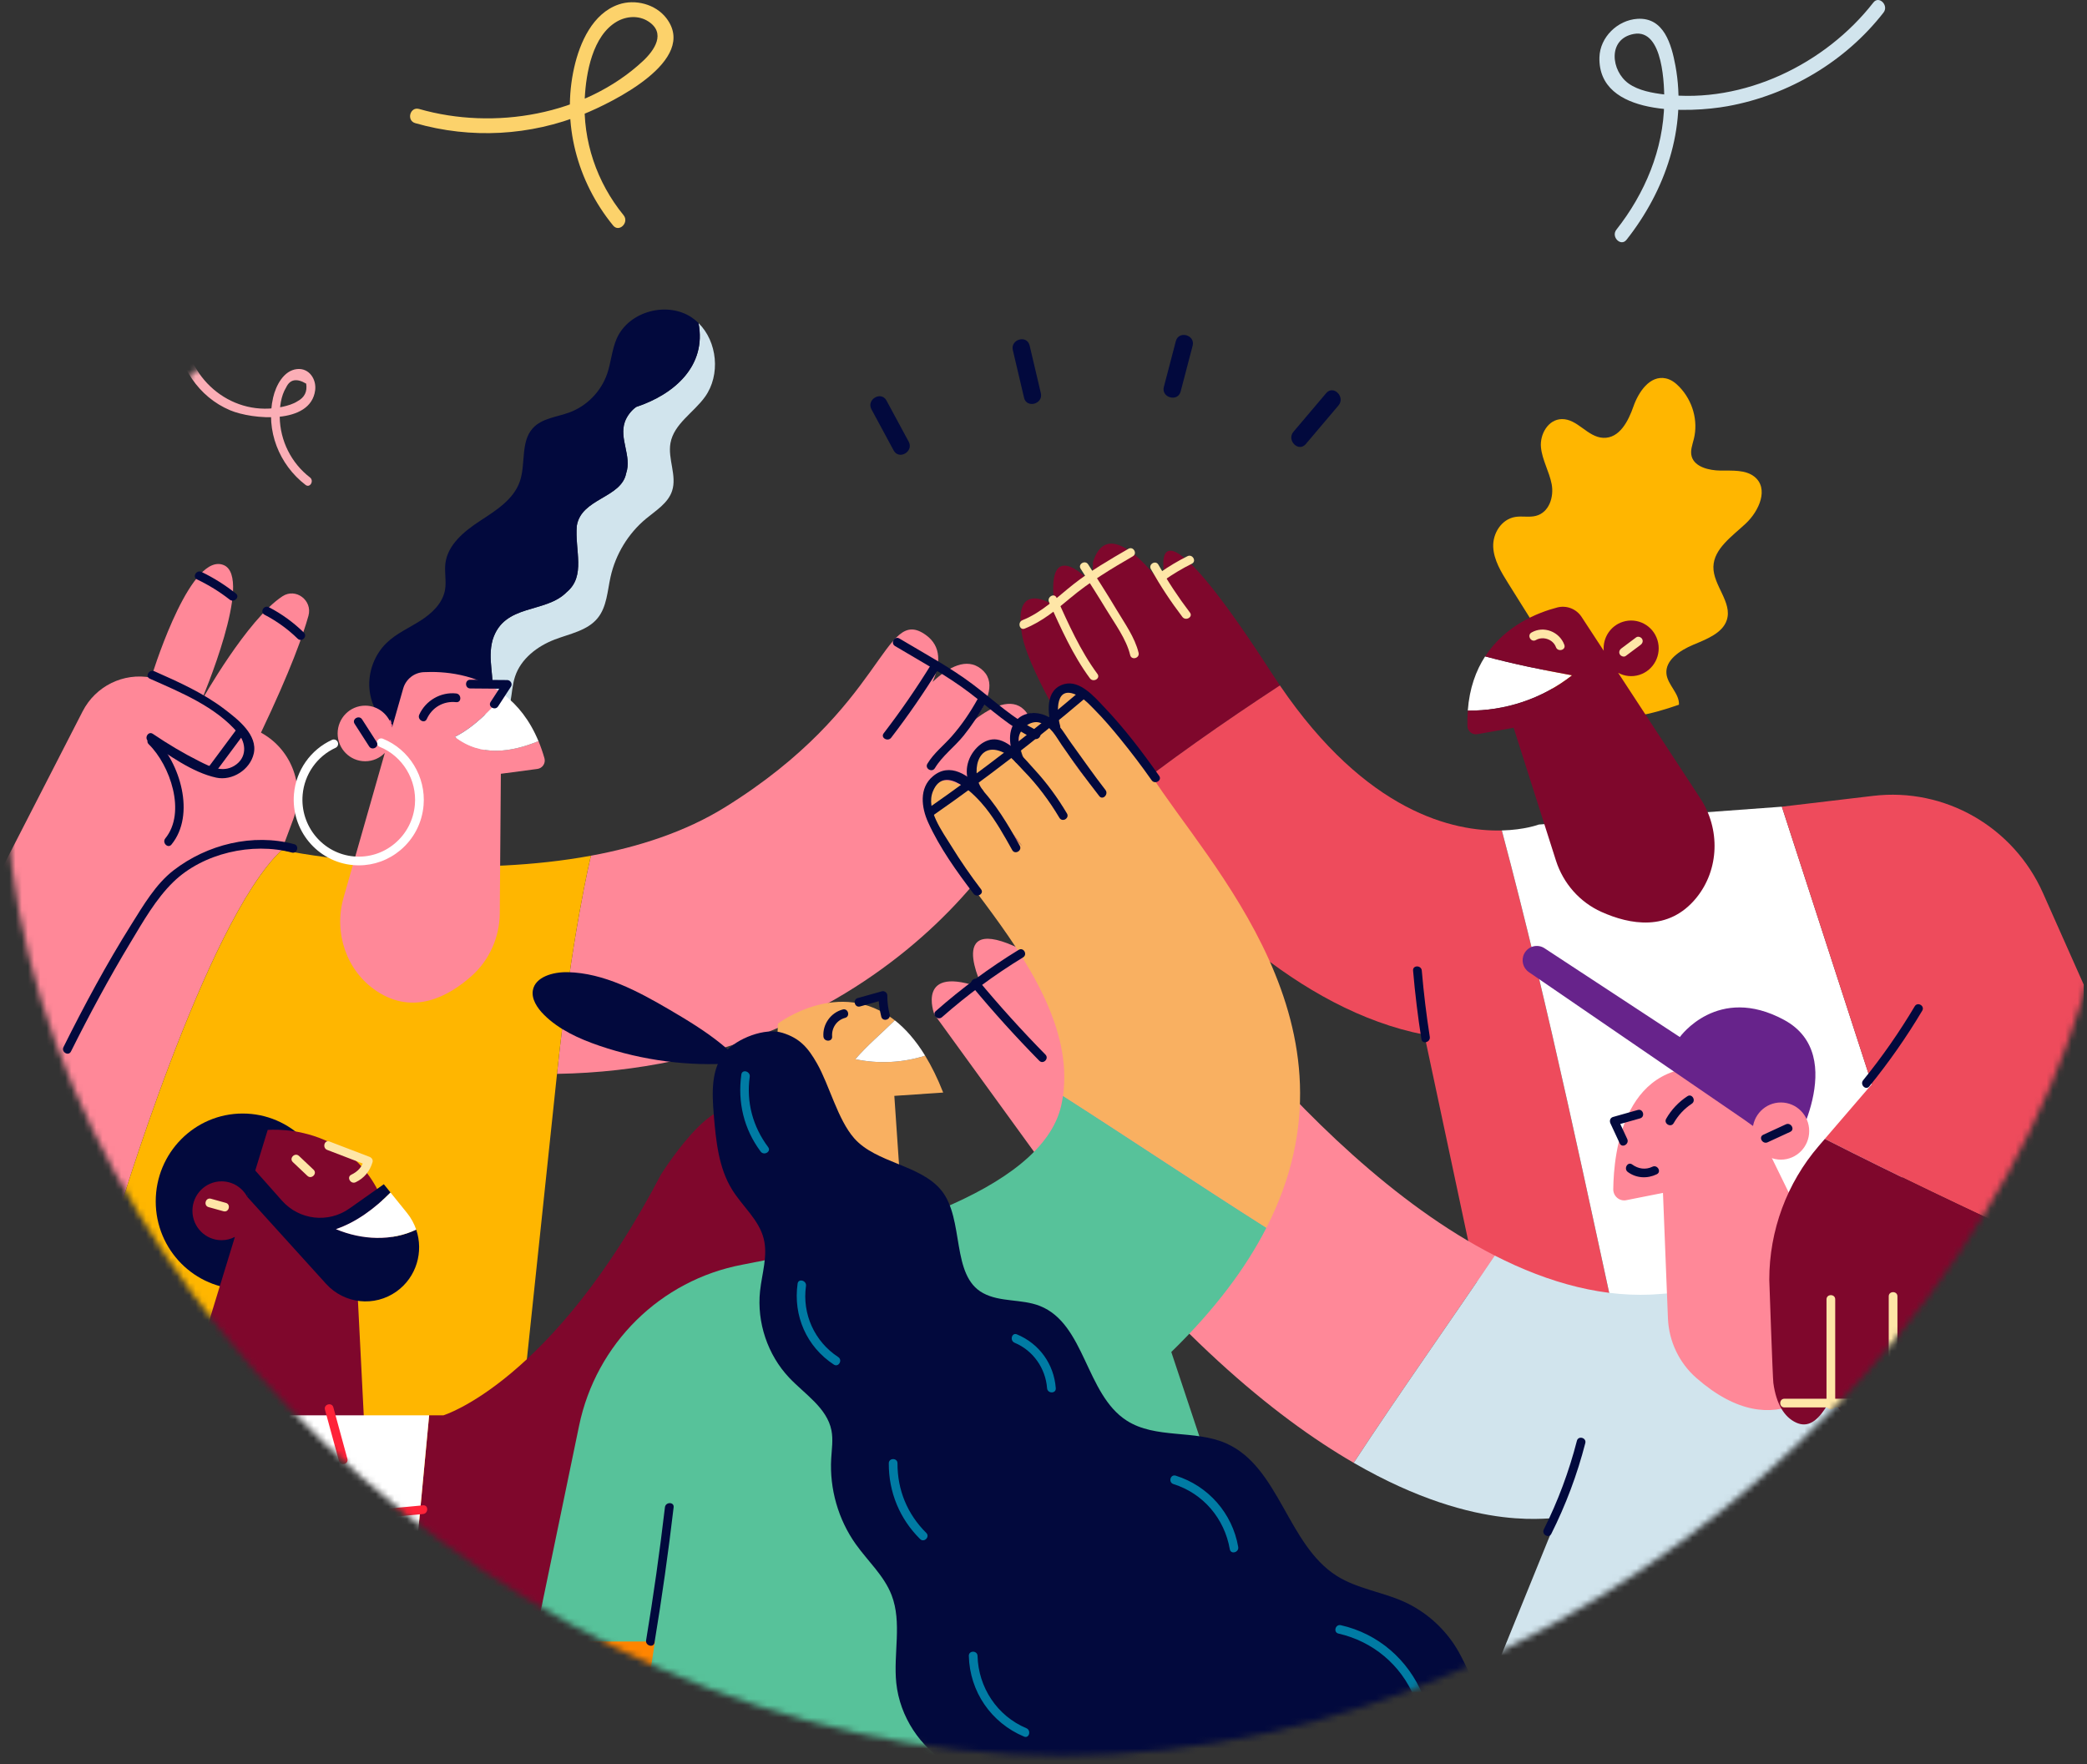 <svg width="336" height="284" viewBox="0 0 336 284" fill="none" xmlns="http://www.w3.org/2000/svg">
<rect x="0" y="0" width="336" height="284" fill="#333333" stroke="none"/>
<g clip-path="url(#clip0_317_10792)">
<mask id="mask0_317_10792" style="mask-type:alpha" maskUnits="userSpaceOnUse" x="1" y="18" width="340" height="265">
<path d="M170.928 18.536C90.467 18.536 1 48.983 1 125.21C1 201.436 81.461 282.652 170.928 282.652C260.394 282.652 340.855 201.363 340.855 125.21C340.855 49.056 251.388 18.536 170.928 18.536Z" fill="white"/>
</mask>
<g mask="url(#mask0_317_10792)">
<path d="M49.658 99.137C48.813 102.175 46.804 107.902 42.016 117.946L42.235 118.072C47.041 120.827 49.148 126.705 47.201 131.931L45.37 136.848C33.037 148.373 18.681 196.647 18.681 196.647C18.681 196.647 -6.354 204.279 -11.666 179.82C-13.338 172.135 -12.133 164.097 -8.55 157.11L13.299 114.527C15.387 110.45 19.877 108.243 24.344 109.092C24.344 109.092 29.885 90.797 35.14 90.797C35.426 90.797 35.71 90.853 35.995 90.966C40.886 92.938 32.544 112.511 32.342 112.988C32.566 112.588 39.817 99.709 45.474 95.996C47.616 94.591 50.349 96.651 49.658 99.137Z" fill="#FF8898"/>
<path d="M165.952 124.995C165.298 122.301 162.846 122.702 160.3 123.99C164.061 120.849 167.531 116.839 164.85 114.235C162.86 112.304 159.781 113.66 156.852 115.919C159.16 112.814 160.425 109.602 157.921 107.658C155.613 105.865 152.763 107.333 150.147 109.777C151.413 106.914 151.608 104.073 149.077 102.242C142.173 97.256 142.78 113.824 116.689 129.981C110.33 133.916 102.838 136.346 95.139 137.761C95.064 138.059 92.034 150.535 89.674 172.882C142.936 172.004 167.434 131.104 165.952 124.995ZM148.494 124.447C148.508 124.423 148.545 124.386 148.597 124.34C148.499 124.458 148.467 124.49 148.494 124.447Z" fill="#FF8898"/>
<path d="M81.271 139.332C72.446 139.784 64.097 139.286 57.675 138.62C50.227 137.848 45.369 136.851 45.369 136.851C33.036 148.376 18.681 196.65 18.681 196.65L1.488 249.958L82.135 244.306L89.675 172.882C92.035 150.535 95.065 138.057 95.141 137.761C90.524 138.611 85.833 139.097 81.271 139.332Z" fill="#FFB600"/>
<path d="M112.458 52.01C113.784 58.831 108.659 63.451 102.432 65.513C101.639 66.054 100.905 67.024 100.592 67.936C99.658 70.674 101.745 73.445 100.811 76.183C100.044 80.206 93.574 80.199 92.864 84.65C92.522 88.616 94.355 92.727 91.243 95.319C87.821 98.826 81.127 97.108 79.313 103.013C78.435 106.179 79.676 109.062 79.22 112.171C77.814 118.91 69.735 121.084 63.647 118.746C63.865 121.378 66.164 123.561 68.739 124.097C71.369 124.643 74.136 123.721 76.334 122.163C79.356 120.021 81.5 116.653 82.177 112.988C82.429 111.624 82.489 110.214 82.927 108.898C83.878 106.04 86.503 104.035 89.294 102.962C91.747 102.019 94.594 101.536 96.245 99.478C97.697 97.669 97.791 95.158 98.294 92.886C99.102 89.238 101.146 85.88 104.006 83.507C105.601 82.184 107.545 81.017 108.2 79.042C109.018 76.583 107.486 73.886 107.943 71.333C108.501 68.227 111.677 66.439 113.508 63.881C116.029 60.361 115.497 54.992 112.458 52.01Z" fill="#D1E4ED"/>
<path d="M79.221 112.172C79.676 109.063 78.436 106.18 79.313 103.014C81.127 97.108 87.822 98.826 91.244 95.32C94.355 92.726 92.521 88.615 92.865 84.65C93.575 80.2 100.045 80.207 100.812 76.183C101.746 73.445 99.658 70.675 100.593 67.937C100.904 67.025 101.64 66.055 102.432 65.514C108.659 63.45 113.784 58.831 112.458 52.011C112.133 51.691 111.786 51.389 111.402 51.131C107.446 48.451 101.241 50.096 99.299 54.487C98.496 56.301 98.388 58.352 97.733 60.226C96.751 63.031 94.487 65.35 91.723 66.38C89.671 67.145 87.24 67.316 85.768 68.95C83.773 71.164 84.67 74.717 83.68 77.54C82.667 80.429 79.846 82.18 77.299 83.846C74.753 85.513 72.078 87.671 71.705 90.713C71.531 92.135 71.897 93.593 71.64 95.004C71.25 97.148 69.503 98.773 67.674 99.935C65.846 101.097 63.815 101.984 62.252 103.489C60.297 105.374 59.246 108.177 59.477 110.897C59.708 113.618 61.215 116.2 63.461 117.722L63.63 118.584C63.633 118.641 63.642 118.695 63.647 118.752C69.736 121.084 77.816 118.911 79.221 112.172Z" fill="#02093D"/>
<path d="M73.235 118.626C76.305 117.076 78.771 114.506 81.16 111.855C76.681 108.409 71.339 108.051 68.216 108.21C66.669 108.289 65.341 109.343 64.912 110.847L63.122 117.122C62.687 115.11 60.916 113.602 58.792 113.602C56.343 113.602 54.358 115.606 54.358 118.079C54.358 120.552 56.343 122.555 58.792 122.555C60.031 122.555 61.15 122.04 61.955 121.214L55.308 144.521C53.696 150.175 55.779 156.339 60.651 159.566C66.568 163.486 72.195 160.444 75.92 157.129C78.793 154.573 80.432 150.887 80.462 147.021L80.636 124.571L86.519 123.791C87.334 123.683 87.88 122.87 87.654 122.071C87.373 121.082 87.048 120.17 86.694 119.314C82.37 121.079 77.463 121.912 73.235 118.626Z" fill="#FF8898"/>
<path d="M81.159 111.856C78.769 114.507 76.304 117.077 73.234 118.628C77.463 121.912 82.369 121.08 86.693 119.317C85.281 115.915 83.324 113.521 81.159 111.856Z" fill="white"/>
<path d="M63.26 117.131L63.278 117.13L63.228 117.128L63.26 117.131Z" fill="#FF7194"/>
<path d="M63.153 117.121C63.144 117.121 63.129 117.121 63.12 117.121L63.26 117.126C63.339 117.125 63.099 117.123 63.153 117.121Z" fill="#FF7194"/>
<path d="M63.166 117.12C63.199 117.118 63.134 117.116 63.111 117.116C63.161 117.116 63.096 117.12 63.166 117.12Z" fill="#FF7194"/>
<path d="M62.913 116.875H62.862C62.954 116.885 62.86 116.895 62.901 116.905H62.882C62.862 116.931 62.949 116.955 62.988 116.979C62.983 116.979 62.968 116.979 62.961 116.977C62.98 116.979 63.012 116.981 63.007 116.981C62.995 116.981 62.983 116.981 62.978 116.981C62.892 116.986 63.033 116.996 62.966 117C62.975 117.001 63.011 117.001 63.038 117.001C63.06 117.022 63.076 117.042 63.144 117.063C63.132 117.065 63.108 117.065 63.079 117.065C63.218 117.082 63.163 117.1 63.141 117.118C63.176 117.118 63.18 117.116 63.218 117.118C63.264 117.112 63.129 117.107 63.195 117.102H63.231C63.254 117.099 63.142 117.102 63.188 117.097C63.218 117.095 63.233 117.097 63.236 117.097C63.223 117.088 63.254 117.082 63.168 117.073C63.245 117.071 63.171 117.065 63.243 117.061C63.212 117.059 63.221 117.058 63.17 117.056C63.211 117.029 63.135 117 63.142 116.972C62.993 116.958 63.171 116.943 63.122 116.928C63.127 116.928 63.132 116.928 63.137 116.928C63.101 116.923 63.084 116.916 63.101 116.909L63.038 116.904C63.166 116.866 63.076 116.828 63.13 116.791C63.168 116.748 63.274 116.71 63.079 116.669C63.093 116.669 63.101 116.669 63.108 116.669C63.079 116.657 63.132 116.647 63.101 116.635H63.117C62.995 116.608 63.134 116.577 63.002 116.549C63.016 116.517 63.002 116.479 62.964 116.445H62.993C62.932 116.418 63.087 116.39 63.04 116.363C63.106 116.334 62.872 116.305 62.961 116.276C63.105 116.259 62.797 116.235 62.946 116.217C63.171 116.183 63.026 116.149 62.891 116.115C62.971 116.082 62.764 116.051 62.928 116.021C62.824 116.005 63.058 115.99 63.028 115.974H62.992C63.103 115.969 62.838 115.961 63.002 115.957H63.009C63.093 115.954 62.812 115.951 62.911 115.949H62.87C62.858 115.945 62.916 115.949 62.934 115.945C62.928 115.944 62.858 115.945 62.882 115.942C63.05 115.942 62.846 115.933 63.035 115.933C63.035 115.935 63.108 115.93 63.147 115.935C63.166 115.933 63.158 115.928 63.077 115.928C62.992 115.928 62.918 115.925 62.851 115.928H62.913C62.851 115.93 62.882 115.93 62.836 115.93C62.827 115.935 62.737 115.935 62.701 115.939C62.703 115.939 62.704 115.939 62.708 115.939C62.781 115.94 62.738 115.944 62.727 115.945H62.692C62.62 115.947 62.834 115.951 62.709 115.949C62.74 115.959 62.738 115.971 62.74 115.981C62.788 115.983 62.735 115.99 62.827 115.988C62.723 115.992 62.697 116 62.701 116.002C62.691 116.002 62.68 116.002 62.684 116.002C62.548 116.009 62.809 116.009 62.644 116.014C62.761 116.016 62.607 116.024 62.744 116.028C62.718 116.028 62.694 116.029 62.673 116.028C62.67 116.038 62.629 116.05 62.624 116.058C62.725 116.065 62.578 116.075 62.718 116.082C62.689 116.087 62.629 116.096 62.685 116.103H62.668C62.677 116.111 62.684 116.122 62.773 116.127C62.638 116.128 62.665 116.134 62.622 116.137C62.684 116.142 62.667 116.154 62.723 116.163C62.661 116.164 62.749 116.17 62.66 116.17C62.834 116.194 62.773 116.223 62.641 116.248H62.634C62.684 116.252 62.793 116.255 62.856 116.259C62.848 116.259 62.834 116.259 62.834 116.259C62.851 116.264 62.762 116.267 62.779 116.272C62.764 116.272 62.764 116.272 62.75 116.272C62.79 116.277 62.678 116.281 62.749 116.286H62.725L62.759 116.289C62.73 116.289 62.684 116.289 62.694 116.288C62.665 116.327 62.819 116.368 62.797 116.409L62.767 116.407L62.819 116.416C62.803 116.416 62.797 116.416 62.79 116.416C62.738 116.426 62.824 116.437 62.81 116.447C62.797 116.447 62.767 116.445 62.75 116.447C62.833 116.454 62.644 116.459 62.814 116.462C62.805 116.462 62.767 116.462 62.754 116.462C62.81 116.483 62.807 116.503 62.779 116.524C62.932 116.541 62.793 116.56 62.915 116.577H62.884C62.99 116.599 62.877 116.623 62.898 116.647C62.886 116.657 62.922 116.664 62.923 116.673H62.886C63.029 116.69 62.756 116.707 62.915 116.724L62.863 116.722C62.944 116.726 62.836 116.733 62.973 116.731L62.932 116.734C63.113 116.746 62.848 116.755 62.966 116.77L62.934 116.768C62.959 116.772 62.978 116.777 62.949 116.779C62.944 116.779 62.935 116.779 62.927 116.777C62.798 116.789 62.94 116.803 62.935 116.815L62.875 116.813C62.947 116.82 62.88 116.83 62.913 116.839H62.884L62.923 116.842H62.865C62.856 116.854 62.906 116.864 62.913 116.875Z" fill="#FF7194"/>
<path d="M62.684 115.941C62.687 115.941 62.691 115.939 62.697 115.939C62.684 115.939 62.685 115.939 62.684 115.941Z" fill="#FF7194"/>
<path d="M204.736 108.356C183.596 75.568 186.818 92.859 188.577 96.153C188.577 96.153 178.825 81.351 175.962 90.504L175.885 93.983C175.885 93.983 168.23 85.473 169.762 97.494C169.762 97.494 162.78 92.761 164.599 102.474C165.371 106.591 170.845 117.516 179.554 129.253C188.057 122.523 196.972 116.302 206.059 110.349C205.619 109.697 205.178 109.038 204.736 108.356Z" fill="#7F072C"/>
<path d="M206.059 110.346C196.972 116.299 188.057 122.519 179.554 129.25C191.389 145.202 209.201 162.656 229.313 166.573L241.064 221.79H262.045C255.585 192.351 249.55 162.805 241.788 133.695C234.096 133.897 220.023 130.862 206.059 110.346Z" fill="#EE4B5C"/>
<path d="M286.874 129.87L247.743 132.743C247.743 132.743 245.514 133.599 241.79 133.696C249.552 162.806 255.588 192.352 262.048 221.791H316.709L286.874 129.87Z" fill="white"/>
<path d="M334.614 192.383C340.896 184.554 342.278 173.818 338.188 164.625L328.919 143.786C324.165 133.099 313.102 126.761 301.584 128.125L286.872 129.869L301.363 174.54L293.789 183.35C305.227 189.156 316.803 194.683 328.458 200.05L334.614 192.383Z" fill="#EE4B5C"/>
<path d="M249.557 104.673C247.317 101.095 245.075 97.518 242.835 93.94C241.683 92.1 240.501 90.17 240.403 88.052C240.306 85.933 241.678 83.596 243.956 83.222C245.051 83.043 246.206 83.327 247.277 83.05C249.435 82.492 250.2 79.964 249.813 77.943C249.427 75.921 248.284 74.049 248.088 72.004C247.893 69.959 249.213 67.507 251.453 67.471C253.975 67.43 255.584 70.37 258.104 70.486C260.75 70.607 262.168 67.755 262.976 65.443C263.782 63.131 265.623 60.357 268.201 60.917C269.07 61.105 269.785 61.668 270.374 62.282C272.53 64.529 273.425 67.743 272.706 70.66C272.473 71.603 272.083 72.577 272.361 73.51C272.859 75.176 275.124 75.743 277.012 75.76C278.899 75.777 281.011 75.604 282.44 76.732C284.82 78.612 283.246 82.249 281.042 84.301C278.838 86.354 275.927 88.351 275.853 91.229C275.776 94.233 278.971 96.989 277.997 99.857C277.292 101.935 274.768 102.898 272.607 103.803C270.446 104.709 268.082 106.292 268.291 108.46C268.464 110.248 270.405 111.658 270.305 113.45C265.949 114.976 261.193 116.174 256.657 115.175C252.122 114.175 248.051 110.292 248.66 106.057L249.557 104.673Z" fill="#FFB600"/>
<path d="M253.094 108.721C248.277 107.836 243.865 106.946 239.1 105.673C237.635 107.932 236.576 110.786 236.309 114.402C242.274 114.462 248.231 112.54 253.094 108.721Z" fill="white"/>
<path d="M273.762 128.556L260.52 108.321C261.533 108.867 262.753 109.021 263.936 108.646C266.272 107.907 267.574 105.395 266.842 103.037C266.109 100.677 263.623 99.365 261.285 100.102C259.259 100.742 258.015 102.717 258.196 104.767L254.632 99.32C253.778 98.014 252.199 97.409 250.7 97.8C247.57 98.618 242.34 100.684 239.103 105.672C243.868 106.945 248.28 107.835 253.097 108.72C248.234 112.539 242.277 114.461 236.312 114.403C236.253 115.197 236.231 116.027 236.252 116.896C236.272 117.726 237.032 118.337 237.843 118.195L243.689 117.163L250.499 138.533C251.673 142.214 254.327 145.236 257.827 146.808C262.365 148.846 268.633 150.053 273.12 144.526C276.809 139.977 276.974 133.464 273.762 128.556Z" fill="#7F072C"/>
<path d="M140.506 190.648C140.773 204.687 112.676 254.626 87.006 261.132C87.006 261.132 78.676 265.35 65.535 265.491L69.089 227.855H71.379C71.379 227.855 88.907 222.568 106.43 189.058C106.43 189.058 118.015 170.608 120.067 182.765C120.067 185.194 131.111 174.575 129.84 187.633C129.727 188.756 129.648 188.997 129.624 189.043C130.031 188.572 140.244 176.892 140.506 190.648Z" fill="#7F072C"/>
<path d="M39.074 207.55C46.808 207.55 53.077 201.218 53.077 193.408C53.077 185.598 46.808 179.267 39.074 179.267C31.341 179.267 25.071 185.598 25.071 193.408C25.071 201.218 31.341 207.55 39.074 207.55Z" fill="#02093D"/>
<path d="M63.355 200.208C60.802 180.154 43.098 181.91 43.098 181.91L39.8 192.674C39.008 191.194 37.456 190.186 35.671 190.186C33.08 190.186 30.98 192.306 30.98 194.922C30.98 197.539 33.08 199.659 35.671 199.659C36.446 199.659 37.177 199.466 37.82 199.128L27.264 233.576L58.968 235.838L57.161 200.207H63.355V200.208Z" fill="#7F072C"/>
<path d="M164.859 122.245C166.795 127.042 171.487 132.003 171.487 132.003C169.973 129.865 167.567 125.175 164.859 122.245Z" fill="#FF6289"/>
<path d="M177.104 127.867C174.253 123.175 172.076 120.173 170.434 118.248C172.268 123.026 177.104 127.867 177.104 127.867Z" fill="#FF6289"/>
<path d="M160.246 130.974C162.308 133.912 164.599 136.237 164.599 136.237C162.987 134.085 161.541 132.358 160.246 130.974Z" fill="#FF6289"/>
<path d="M181.339 142.887C168.824 134.085 173.768 148.117 173.768 148.117C160.362 138.522 165.645 153.483 165.645 153.483C151.51 145.882 158.269 159.14 158.269 159.14C147.266 155.016 150.425 163.305 150.425 163.305L169.764 189.961C188.709 214.464 205.027 228.026 217.945 235.502C225.315 224.261 233.115 213.306 240.648 202.133C208.458 185.699 181.339 142.887 181.339 142.887Z" fill="#FF8898"/>
<path d="M90.511 284.534L-12.378 283.613H-14.168L-1.209 247.987C3.187 235.892 14.596 227.853 27.353 227.853H69.09L65.534 265.489C78.675 265.347 87.005 261.131 87.005 261.131L90.511 284.534Z" fill="white"/>
<path d="M36.081 276.191C37.49 278.135 38.898 280.079 40.306 282.025C40.83 282.749 42.047 282.051 41.516 281.318C40.108 279.374 38.7 277.43 37.291 275.485C36.767 274.761 35.551 275.459 36.081 276.191Z" fill="#FF2339"/>
<path d="M13.209 284.844C14.581 282.962 15.954 281.079 17.326 279.197C17.858 278.468 16.643 277.768 16.116 278.49C14.744 280.372 13.371 282.255 11.999 284.137C11.467 284.866 12.682 285.566 13.209 284.844Z" fill="#FF2339"/>
<path d="M18.203 264.651C20.95 265.485 23.696 266.316 26.443 267.15C27.307 267.412 27.678 266.06 26.816 265.798C24.069 264.964 21.323 264.133 18.576 263.299C17.712 263.036 17.341 264.39 18.203 264.651Z" fill="#FF2339"/>
<path d="M3.312 273.415C1.777 271.704 0.242 269.991 -1.293 268.279C-1.897 267.607 -2.885 268.601 -2.284 269.27C-0.749 270.982 0.786 272.694 2.321 274.406C2.923 275.08 3.913 274.086 3.312 273.415Z" fill="#FF2339"/>
<path d="M-1.25 244.251C0.648 245.117 2.545 245.985 4.443 246.851C5.258 247.222 5.971 246.015 5.15 245.641C3.252 244.775 1.354 243.907 -0.543 243.041C-1.358 242.668 -2.072 243.876 -1.25 244.251Z" fill="#FF2339"/>
<path d="M15.818 247.781C17.984 246.739 20.15 245.697 22.317 244.655C23.13 244.264 22.419 243.054 21.61 243.445C19.444 244.487 17.277 245.529 15.109 246.571C14.298 246.961 15.008 248.169 15.818 247.781Z" fill="#FF2339"/>
<path d="M30.117 224.772C30.684 227.236 31.601 229.562 32.862 231.752C33.312 232.534 34.524 231.829 34.072 231.045C32.867 228.954 32.008 226.752 31.467 224.401C31.267 223.521 29.915 223.894 30.117 224.772Z" fill="#FF2339"/>
<path d="M36.233 248.626C36.915 250.745 37.417 252.899 37.738 255.102C37.868 255.992 39.219 255.613 39.09 254.729C38.767 252.526 38.267 250.372 37.584 248.253C37.309 247.398 35.955 247.764 36.233 248.626Z" fill="#FF2339"/>
<path d="M47.508 263.344C49.098 261.867 50.917 260.724 52.947 259.954C53.782 259.638 53.419 258.282 52.573 258.602C50.311 259.46 48.288 260.705 46.517 262.353C45.855 262.969 46.848 263.958 47.508 263.344Z" fill="#FF2339"/>
<path d="M52.318 226.944C53.071 229.704 53.822 232.464 54.575 235.224C54.811 236.094 56.165 235.724 55.927 234.851C55.174 232.091 54.423 229.331 53.67 226.571C53.434 225.701 52.08 226.071 52.318 226.944Z" fill="#FF2339"/>
<path d="M68.109 242.342C65.98 242.545 63.853 242.749 61.724 242.951C60.834 243.036 60.826 244.438 61.724 244.352C63.853 244.149 65.98 243.945 68.109 243.743C68.999 243.658 69.007 242.256 68.109 242.342Z" fill="#FF2339"/>
<path d="M57.566 276.218C59.842 276.644 62.12 277.07 64.396 277.496C65.277 277.66 65.655 276.31 64.769 276.144C62.493 275.718 60.215 275.292 57.939 274.866C57.056 274.7 56.678 276.05 57.566 276.218Z" fill="#FF2339"/>
<path d="M85.177 280.228C83.449 277.538 81.72 274.85 79.992 272.16C79.506 271.403 78.293 272.105 78.782 272.867C80.51 275.557 82.239 278.245 83.967 280.935C84.453 281.693 85.666 280.991 85.177 280.228Z" fill="#FF2339"/>
<path d="M203.886 197.661C192.929 190.708 182.117 183.46 171.133 176.425C171.059 176.93 170.976 177.433 170.863 177.938C167.741 191.98 139.859 199.759 119.497 203.606C106.348 206.091 95.969 216.312 93.229 229.535L81.85 284.458L210.82 284.522L188.574 217.659C195.652 210.764 200.6 204.085 203.886 197.661Z" fill="#57C29A"/>
<path d="M185.341 124.791C174.365 107.528 172.132 110.737 172.132 110.737C169.31 112.492 169.322 115.359 170.432 118.247C172.075 120.172 174.252 123.172 177.103 127.866C177.103 127.866 172.267 123.025 170.432 118.247C167.053 114.287 165.942 114.912 165.942 114.912C163.531 116.565 163.702 119.375 164.859 122.243C167.566 125.173 169.972 129.863 171.487 132C171.487 132 166.794 127.039 164.859 122.243C162.766 119.979 160.494 118.764 158.312 120.595C155.562 122.902 157.732 127.392 160.245 130.972C161.541 132.358 162.987 134.085 164.599 136.236C164.599 136.236 162.306 133.91 160.245 130.972C152.891 123.107 150.425 126.329 150.425 126.329C141.319 132.389 174.295 154.515 171.134 176.422C182.118 183.457 192.93 190.706 203.887 197.659C220.5 165.171 194.506 139.203 185.341 124.791Z" fill="#F9B061"/>
<path d="M137.704 170.519C139.656 168.265 141.942 166.345 144.064 164.262C135.151 157.255 125.246 164.791 125.246 164.791L123.088 214.783C123.018 213.477 146.354 211.118 146.354 211.118L143.984 176.424L151.849 175.892C150.943 173.587 149.968 171.624 148.945 169.952C145.363 171.109 141.374 171.299 137.704 170.519Z" fill="#F9B061"/>
<path d="M144.064 164.263C141.942 166.347 139.656 168.265 137.703 170.519C141.374 171.299 145.363 171.109 148.946 169.953C147.402 167.434 145.751 165.589 144.064 164.263Z" fill="white"/>
<path d="M118.063 171.175C110.897 171.702 103.472 170.732 96.514 168.36C93.235 167.243 89.965 165.754 87.58 163.367C86.474 162.261 85.541 160.824 85.788 159.426C86.166 157.285 88.995 156.455 91.421 156.511C97.231 156.647 102.709 159.578 107.765 162.538C110.669 164.239 113.559 165.99 116.145 168.09C117.648 169.308 119.039 170.639 120.302 172.063L118.063 171.175Z" fill="#02093D"/>
<path d="M319.923 207.904H278.126C274.589 207.904 271.049 207.989 267.525 208.304C258.485 209.114 249.379 206.59 240.645 202.132C233.114 213.304 225.314 224.26 217.942 235.501C238.535 247.418 250.483 243.865 250.634 244.5L234.884 283.265H337.462L348.146 245.758C353.547 226.803 339.457 207.904 319.923 207.904Z" fill="#D1E4ED"/>
<path d="M300.118 283.267L308.678 255.769L345.348 255.586L337.462 283.267H300.118Z" fill="#FF6289"/>
<path d="M268.532 212.232L267.733 192.045L261.826 193.217C260.729 193.435 259.718 192.577 259.73 191.448C259.795 185.561 261.381 169.9 276.563 172.039C277.675 172.197 278.644 172.898 279.14 173.916L295.736 207.841C299.069 214.656 296.208 223.056 289.279 226.025C285.078 227.825 279.643 227.56 273.118 221.85C270.341 219.421 268.679 215.939 268.532 212.232Z" fill="#FF8898"/>
<path d="M328.462 200.051C316.807 194.685 305.23 189.158 293.792 183.352L292.805 184.5C287.673 190.469 284.848 198.111 284.848 206.017C284.848 206.017 285.39 221.77 285.503 222.629C285.96 226.06 287.296 228.152 289.153 229.016C291.01 229.88 292.62 228.896 294.249 226.091C294.643 225.412 294.858 224.662 294.976 223.887C294.999 224.091 295.026 224.294 295.06 224.496C295.515 227.073 298.334 229.666 300.822 228.94C302.894 228.336 303.784 225.869 304.003 223.701C304.082 222.919 304.221 222.133 304.347 221.348C304.349 221.758 304.369 222.169 304.436 222.578C304.761 224.546 305.138 226.623 306.438 228.122C307.739 229.623 310.302 230.19 311.663 228.744C312.472 227.885 312.631 226.61 312.722 225.426C312.859 223.641 312.92 221.849 312.926 220.059H313.134C313.415 222.537 313.939 224.97 315.253 227.051C315.948 228.152 317.038 229.199 318.324 229.11C320.951 228.928 321.764 226.572 321.576 224.197C321.367 221.556 320.931 214.279 320.931 214.279C320.931 211.144 321.997 208.104 323.949 205.671L328.462 200.051Z" fill="#7F072C"/>
<path d="M280.75 180.218L246.139 156.501C245.175 155.84 244.859 154.553 245.403 153.514C246.031 152.318 247.54 151.923 248.665 152.661L270.45 166.956C270.45 166.956 276.527 158.412 287.222 164.189C297.917 169.966 288.314 185.629 288.314 185.629L280.75 180.218Z" fill="#67238B"/>
<path d="M286.718 186.691C289.235 186.691 291.275 184.631 291.275 182.09C291.275 179.548 289.235 177.488 286.718 177.488C284.201 177.488 282.161 179.548 282.161 182.09C282.161 184.631 284.201 186.691 286.718 186.691Z" fill="#FF8898"/>
<path d="M54.081 197.88C57.375 196.771 60.378 194.503 62.875 191.986L61.795 190.648L56.258 194.556C52.839 196.969 48.174 196.425 45.39 193.288L40.887 188.213L39.801 192.672L52.493 206.682C55.431 209.925 60.301 210.45 63.85 207.907C67.071 205.601 68.221 201.501 67.006 197.953C63.108 199.825 58.328 199.666 54.081 197.88Z" fill="#02093D"/>
<path d="M62.874 191.986C60.379 194.504 57.374 196.771 54.08 197.88C58.327 199.666 63.107 199.825 67.005 197.953C66.683 197.014 66.206 196.112 65.545 195.294L62.874 191.986Z" fill="white"/>
<path d="M85.611 264.262H105.448L102.332 284.535L81.853 284.458L85.611 264.262Z" fill="#FF8500"/>
<path d="M57.776 139.312C57.468 139.312 57.158 139.299 56.848 139.271C51.097 138.765 46.826 133.629 47.327 127.826C47.656 124.029 49.998 120.691 53.443 119.115C53.796 118.954 54.211 119.108 54.372 119.46C54.533 119.813 54.379 120.229 54.027 120.389C51.041 121.755 49.009 124.652 48.724 127.948C48.289 132.984 51.989 137.437 56.972 137.876C59.367 138.087 61.705 137.349 63.555 135.796C65.432 134.22 66.582 131.998 66.794 129.543C67.14 125.54 64.804 121.71 61.114 120.227C60.755 120.083 60.581 119.674 60.726 119.315C60.87 118.955 61.279 118.781 61.638 118.926C65.896 120.638 68.591 125.053 68.192 129.663C67.947 132.493 66.621 135.051 64.457 136.869C62.557 138.46 60.214 139.312 57.776 139.312Z" fill="white"/>
<path d="M157.947 143.167C156.253 140.939 154.656 138.642 153.191 136.257C151.728 133.875 149.006 130.293 150.202 127.386C152.074 122.839 157.011 127.964 158.667 130.047C160.343 132.155 161.659 134.515 162.968 136.859C163.407 137.646 164.619 136.941 164.177 136.152C162.269 132.735 155.623 120.402 150.185 124.981C147.938 126.874 148.342 130 149.427 132.394C151.282 136.486 154.03 140.311 156.737 143.873C157.276 144.583 158.493 143.885 157.947 143.167Z" fill="#02093D"/>
<path d="M158.236 127.19C156.215 124.832 157.159 118.94 161.655 121.199C162.781 121.764 163.936 123.203 164.798 124.086C167.031 126.37 168.931 128.918 170.563 131.662C171.024 132.437 172.237 131.732 171.773 130.955C170.281 128.448 168.571 126.088 166.593 123.939C165.111 122.33 162.827 119.395 160.499 119.058C158.547 118.774 156.764 120.496 156.067 122.159C155.167 124.307 155.785 126.478 157.245 128.181C157.833 128.867 158.821 127.873 158.236 127.19Z" fill="#02093D"/>
<path d="M164.661 122.015C164.36 121.067 163.985 120.021 163.994 119.008C164.007 117.443 165.871 115.849 167.426 116.347C169.233 116.926 169.962 118.527 170.946 119.955C172.865 122.737 174.904 125.497 176.982 128.167C177.534 128.877 178.52 127.879 177.973 127.176C176.065 124.726 174.297 122.16 172.469 119.648C171.114 117.785 170.198 115.728 167.798 114.995C166.239 114.52 164.457 114.835 163.441 116.19C162.063 118.031 162.676 120.398 163.307 122.386C163.583 123.244 164.936 122.879 164.661 122.015Z" fill="#02093D"/>
<path d="M170.675 116.834C170.099 114.772 169.729 109.743 173.87 112.18C174.748 112.697 175.511 113.537 176.223 114.256C177.681 115.727 179.028 117.31 180.335 118.917C182.103 121.089 183.802 123.322 185.411 125.613C185.926 126.345 187.141 125.646 186.62 124.906C183.922 121.066 181.035 117.273 177.799 113.871C176.256 112.247 173.87 109.427 171.331 110.138C168.201 111.015 168.659 114.831 169.323 117.206C169.566 118.073 170.918 117.705 170.675 116.834Z" fill="#02093D"/>
<path d="M150.344 131.186C158.709 125.354 166.784 119.128 174.556 112.526C175.244 111.941 174.25 110.954 173.565 111.536C165.885 118.061 157.904 124.211 149.637 129.976C148.903 130.488 149.603 131.704 150.344 131.186Z" fill="#02093D"/>
<path d="M143.479 118.762C146.236 115.173 148.797 111.455 151.169 107.601C151.643 106.831 150.432 106.126 149.959 106.894C147.588 110.748 145.026 114.466 142.269 118.055C141.72 118.77 142.936 119.468 143.479 118.762Z" fill="#02093D"/>
<path d="M150.517 123.661C151.689 121.701 153.699 120.221 155.135 118.438C156.455 116.799 157.604 115.055 158.623 113.214C159.059 112.423 157.849 111.716 157.413 112.507C156.22 114.663 154.849 116.694 153.22 118.547C151.921 120.024 150.325 121.255 149.308 122.954C148.841 123.729 150.053 124.434 150.517 123.661Z" fill="#02093D"/>
<path d="M144.092 104.005C148.148 106.44 152.4 108.704 156.163 111.579C159.529 114.153 162.597 117.07 166.459 118.91C167.269 119.296 167.981 118.088 167.166 117.7C163.215 115.818 160.092 112.789 156.628 110.181C152.927 107.393 148.765 105.177 144.797 102.793C144.024 102.33 143.318 103.541 144.092 104.005Z" fill="#02093D"/>
<path d="M168.89 96.931C170.793 101.116 172.727 105.495 175.475 109.205C176.006 109.922 177.222 109.224 176.685 108.498C173.937 104.789 172.003 100.41 170.1 96.224C169.727 95.403 168.519 96.114 168.89 96.931Z" fill="#FEE6A7"/>
<path d="M173.982 91.567C175.376 93.742 176.771 95.917 178.107 98.128C179.468 100.377 181.342 102.889 181.956 105.464C182.165 106.341 183.517 105.971 183.308 105.091C182.721 102.632 181.047 100.312 179.762 98.159C178.29 95.693 176.74 93.277 175.191 90.859C174.707 90.103 173.494 90.804 173.982 91.567Z" fill="#FEE6A7"/>
<path d="M185.289 91.618C186.803 94.303 188.494 96.87 190.364 99.322C190.904 100.03 192.122 99.332 191.574 98.615C189.704 96.163 188.013 93.598 186.499 90.911C186.056 90.126 184.844 90.831 185.289 91.618Z" fill="#FEE6A7"/>
<path d="M164.979 101.197C167.792 100.066 170.018 98.197 172.322 96.272C175.441 93.664 178.872 91.59 182.382 89.561C183.162 89.109 182.457 87.897 181.675 88.351C178.641 90.105 175.607 91.873 172.845 94.044C170.189 96.132 167.794 98.565 164.607 99.845C163.779 100.177 164.14 101.534 164.979 101.197Z" fill="#FEE6A7"/>
<path d="M187.468 93.384C188.875 92.397 190.346 91.519 191.885 90.752C192.692 90.35 191.982 89.141 191.178 89.543C189.64 90.309 188.168 91.187 186.761 92.174C186.027 92.69 186.727 93.905 187.468 93.384Z" fill="#FEE6A7"/>
<path d="M261.746 105.599C262.538 105.007 263.331 104.413 264.123 103.821C264.428 103.593 264.576 103.217 264.375 102.863C264.203 102.562 263.717 102.385 263.416 102.611C262.624 103.203 261.832 103.797 261.039 104.389C260.735 104.617 260.586 104.993 260.788 105.347C260.959 105.649 261.445 105.827 261.746 105.599Z" fill="#FEE6A7"/>
<path d="M247.275 103.039C248.42 102.379 250.037 102.919 250.499 104.18C250.807 105.021 252.162 104.658 251.851 103.807C251.079 101.704 248.543 100.69 246.568 101.828C245.786 102.279 246.491 103.491 247.275 103.039Z" fill="#FEE6A7"/>
<path d="M294.062 209.183C294.062 214.857 294.062 220.532 294.062 226.206C294.062 227.108 295.463 227.11 295.463 226.206C295.463 220.532 295.463 214.857 295.463 209.183C295.463 208.281 294.062 208.279 294.062 209.183Z" fill="#FEE6A7"/>
<path d="M304.079 208.7C304.079 214.161 304.079 219.622 304.079 225.08C304.079 225.982 305.481 225.984 305.481 225.08C305.481 219.62 305.481 214.159 305.481 208.7C305.481 207.799 304.079 207.797 304.079 208.7Z" fill="#FEE6A7"/>
<path d="M312.985 208.38C312.985 213.947 312.985 219.515 312.985 225.082C312.985 225.984 314.387 225.985 314.387 225.082C314.387 219.515 314.387 213.947 314.387 208.38C314.387 207.478 312.985 207.477 312.985 208.38Z" fill="#FEE6A7"/>
<path d="M287.286 226.583C298.473 226.583 309.657 226.583 320.844 226.583C321.745 226.583 321.747 225.182 320.844 225.182C309.657 225.182 298.473 225.182 287.286 225.182C286.385 225.182 286.383 226.583 287.286 226.583Z" fill="#FEE6A7"/>
<path d="M47.148 187.088C47.929 187.825 48.709 188.564 49.491 189.302C50.147 189.921 51.139 188.932 50.482 188.311C49.702 187.574 48.921 186.834 48.139 186.097C47.484 185.477 46.491 186.466 47.148 187.088Z" fill="#FEE6A7"/>
<path d="M33.582 194.335C34.383 194.557 35.182 194.78 35.983 195.002C36.854 195.243 37.225 193.891 36.356 193.65C35.555 193.428 34.756 193.205 33.955 192.983C33.084 192.742 32.713 194.093 33.582 194.335Z" fill="#FEE6A7"/>
<path d="M52.684 185.127C54.829 185.949 56.971 186.77 59.115 187.59C58.953 187.302 58.788 187.015 58.626 186.727C58.291 187.864 57.616 188.612 56.559 189.116C55.746 189.505 56.456 190.713 57.266 190.326C58.634 189.673 59.548 188.547 59.976 187.101C60.091 186.712 59.836 186.372 59.487 186.238C57.343 185.417 55.2 184.595 53.056 183.776C52.214 183.454 51.849 184.807 52.684 185.127Z" fill="#FEE6A7"/>
<path d="M68.711 115.759C69.558 113.887 71.394 112.817 73.441 113.041C74.336 113.139 74.329 111.737 73.441 111.64C70.958 111.368 68.528 112.781 67.501 115.052C67.132 115.868 68.338 116.58 68.711 115.759Z" fill="#02093D"/>
<path d="M57.09 116.524C57.87 117.739 58.65 118.952 59.431 120.167C59.917 120.923 61.13 120.222 60.64 119.46C59.86 118.245 59.08 117.032 58.299 115.817C57.815 115.059 56.6 115.761 57.09 116.524Z" fill="#02093D"/>
<path d="M156.495 158.795C159.934 162.938 163.543 166.93 167.32 170.77C167.953 171.413 168.944 170.423 168.311 169.779C164.534 165.939 160.927 161.949 157.485 157.804C156.909 157.109 155.923 158.105 156.495 158.795Z" fill="#02093D"/>
<path d="M151.656 163.757C155.729 160.168 160.084 156.958 164.713 154.126C165.481 153.655 164.778 152.444 164.006 152.916C159.274 155.811 154.827 159.099 150.665 162.766C149.986 163.363 150.98 164.35 151.656 163.757Z" fill="#02093D"/>
<path d="M133.97 166.864C133.869 165.488 134.706 164.223 136.058 163.867C136.929 163.638 136.559 162.286 135.685 162.515C133.766 163.018 132.423 164.88 132.568 166.864C132.635 167.759 134.037 167.765 133.97 166.864Z" fill="#02093D"/>
<path d="M138.465 162.029C139.757 161.668 141.047 161.306 142.339 160.945C142.043 160.72 141.747 160.495 141.453 160.269C141.451 161.426 141.595 162.557 141.882 163.678C142.106 164.551 143.458 164.181 143.234 163.305C142.977 162.302 142.853 161.303 142.854 160.269C142.854 159.816 142.406 159.47 141.968 159.594C140.676 159.955 139.386 160.316 138.094 160.677C137.226 160.92 137.594 162.273 138.465 162.029Z" fill="#02093D"/>
<path d="M75.71 110.834C77.693 110.85 79.676 110.865 81.66 110.882C81.458 110.531 81.256 110.179 81.054 109.828C80.364 110.889 79.676 111.948 78.987 113.009C78.494 113.767 79.707 114.471 80.197 113.716C80.886 112.655 81.574 111.596 82.264 110.535C82.56 110.079 82.17 109.484 81.658 109.481C79.675 109.465 77.691 109.45 75.708 109.433C74.808 109.426 74.808 110.827 75.71 110.834Z" fill="#02093D"/>
<path d="M269.458 180.813C270.179 179.552 271.152 178.493 272.367 177.694C273.117 177.199 272.417 175.986 271.661 176.484C270.247 177.415 269.089 178.635 268.248 180.107C267.8 180.89 269.01 181.597 269.458 180.813Z" fill="#02093D"/>
<path d="M263.676 178.695C262.348 179.07 261.021 179.444 259.694 179.821C259.226 179.953 259.086 180.444 259.274 180.851C259.774 181.926 260.274 183 260.772 184.075C261.152 184.893 262.36 184.181 261.981 183.368C261.482 182.294 260.982 181.219 260.484 180.144C260.344 180.488 260.205 180.831 260.065 181.174C261.393 180.8 262.719 180.425 264.047 180.048C264.915 179.8 264.547 178.448 263.676 178.695Z" fill="#02093D"/>
<path d="M262.074 188.683C263.448 189.694 265.218 189.782 266.734 189.044C267.545 188.649 266.835 187.441 266.027 187.834C264.937 188.365 263.742 188.18 262.782 187.473C262.053 186.938 261.354 188.153 262.074 188.683Z" fill="#02093D"/>
<path d="M284.585 183.896C285.797 183.336 287.01 182.777 288.221 182.217C289.039 181.839 288.327 180.631 287.515 181.007C286.303 181.567 285.09 182.127 283.878 182.686C283.06 183.063 283.77 184.272 284.585 183.896Z" fill="#02093D"/>
<path d="M309.096 256.469C310.736 252.268 312.051 247.975 313.049 243.577C313.248 242.699 311.897 242.324 311.697 243.204C310.7 247.602 309.384 251.895 307.744 256.096C307.416 256.938 308.771 257.302 309.096 256.469Z" fill="#02093D"/>
<path d="M249.757 246.93C252.096 242.258 253.925 237.389 255.227 232.329C255.451 231.455 254.101 231.082 253.875 231.956C252.602 236.9 250.831 241.657 248.547 246.223C248.145 247.027 249.353 247.737 249.757 246.93Z" fill="#02093D"/>
<path d="M300.948 174.901C304.085 171.042 306.929 166.985 309.473 162.712C309.935 161.935 308.725 161.23 308.263 162.005C305.78 166.175 303.018 170.145 299.957 173.91C299.394 174.603 300.38 175.601 300.948 174.901Z" fill="#02093D"/>
<path d="M230.192 166.92C229.636 163.38 229.208 159.827 228.902 156.256C228.825 155.364 227.423 155.356 227.5 156.256C227.817 159.95 228.265 163.628 228.842 167.292C228.98 168.181 230.331 167.803 230.192 166.92Z" fill="#02093D"/>
<path d="M105.373 264.442C106.572 257.206 107.597 249.941 108.453 242.657C108.557 241.763 107.156 241.77 107.051 242.657C106.211 249.818 105.2 256.956 104.021 264.071C103.875 264.952 105.225 265.332 105.373 264.442Z" fill="#02093D"/>
<path d="M152.801 284.003C148.131 281.352 144.861 276.331 144.299 270.95C143.807 266.221 145.254 261.226 143.543 256.798C142.331 253.659 139.717 251.329 137.771 248.591C134.958 244.633 133.539 239.685 133.82 234.822C133.907 233.304 134.154 231.766 133.859 230.275C133.139 226.646 129.586 224.473 127.055 221.796C123.588 218.129 121.826 212.884 122.367 207.845C122.669 205.018 123.652 202.151 122.948 199.396C122.173 196.359 119.55 194.221 117.895 191.567C115.674 188.006 115.265 183.632 114.914 179.44C114.622 175.944 114.457 172.025 116.742 169.381C118.663 167.158 123.169 165.408 125.964 166.274C128.758 167.138 130.082 168.649 131.537 171.209C133.529 174.713 134.864 180.225 137.52 183.247C141.057 187.27 148.196 187.488 151.565 191.653C155.323 196.299 153.042 205.372 158.287 208.187C161.054 209.672 164.497 209.092 167.416 210.245C174.711 213.129 174.776 224.45 181.387 228.698C186.043 231.691 192.349 230.13 197.406 232.366C205.972 236.157 207.276 248.69 215.208 253.699C218.474 255.761 222.462 256.262 225.983 257.838C229.637 259.474 232.756 262.301 234.762 265.792C235.917 267.804 236.716 270.034 238.106 271.891C240.2 274.692 243.405 276.364 246.26 278.369C249.112 280.375 251.864 283.132 252.165 286.628L152.801 284.003Z" fill="#02093D"/>
<path d="M128.411 206.654C127.676 211.821 129.86 216.816 134.244 219.684C135 220.178 135.704 218.967 134.951 218.474C131.14 215.981 129.121 211.542 129.761 207.026C129.886 206.146 128.535 205.765 128.411 206.654Z" fill="#007BA4"/>
<path d="M143.092 235.577C143.073 240.217 144.836 244.505 148.133 247.772C148.775 248.406 149.766 247.417 149.124 246.781C146.075 243.759 144.476 239.869 144.493 235.577C144.497 234.676 143.095 234.674 143.092 235.577Z" fill="#007BA4"/>
<path d="M155.978 266.586C156.125 272.335 159.57 277.358 164.869 279.575C165.701 279.923 166.062 278.568 165.242 278.224C160.54 276.256 157.511 271.651 157.381 266.586C157.357 265.685 155.956 265.682 155.978 266.586Z" fill="#007BA4"/>
<path d="M119.356 172.978C118.731 177.439 119.758 181.763 122.462 185.388C122.996 186.103 124.212 185.405 123.671 184.681C121.206 181.377 120.133 177.453 120.706 173.351C120.831 172.468 119.481 172.086 119.356 172.978Z" fill="#007BA4"/>
<path d="M215.495 262.992C221.007 264.239 225.543 268.023 227.71 273.256C228.05 274.077 229.407 273.718 229.062 272.883C226.707 267.198 221.897 263.004 215.868 261.64C214.988 261.441 214.614 262.792 215.495 262.992Z" fill="#007BA4"/>
<path d="M188.915 238.919C193.717 240.426 197.139 244.478 197.996 249.414C198.15 250.3 199.502 249.925 199.348 249.041C198.407 243.623 194.528 239.211 189.288 237.567C188.426 237.296 188.056 238.65 188.915 238.919Z" fill="#007BA4"/>
<path d="M163.35 216.17C166.329 217.414 168.333 220.282 168.576 223.487C168.644 224.38 170.046 224.389 169.977 223.487C169.683 219.594 167.323 216.322 163.723 214.82C162.891 214.471 162.528 215.826 163.35 216.17Z" fill="#007BA4"/>
<path d="M11.427 169.277C14.403 163.313 17.579 157.425 21.019 151.714C23.023 148.388 25.081 144.743 27.884 142.008C32.672 137.338 40.636 135.555 46.985 137.253C47.858 137.486 48.229 136.134 47.358 135.901C40.698 134.121 33.352 135.932 27.925 140.128C25.061 142.342 23.041 145.814 21.147 148.829C17.151 155.192 13.572 161.848 10.218 168.57C9.815 169.374 11.024 170.085 11.427 169.277Z" fill="#02093D"/>
<path d="M24.127 109.266C29.046 111.447 34.693 113.753 38.267 117.956C39.725 119.671 39.76 122.048 37.72 123.287C35.824 124.438 33.898 123.463 32.12 122.571C29.516 121.267 27.021 119.777 24.61 118.144C23.86 117.638 23.159 118.851 23.903 119.354C27.095 121.514 30.981 124.368 34.817 125.193C37.379 125.744 40.263 123.93 40.853 121.322C41.534 118.317 38.308 115.834 36.246 114.248C32.795 111.594 28.792 109.809 24.834 108.055C24.018 107.694 23.303 108.9 24.127 109.266Z" fill="#02093D"/>
<path d="M23.945 119.815C27.364 123.163 30.037 130.773 26.614 134.974C26.049 135.667 27.035 136.665 27.605 135.965C31.543 131.131 28.976 122.78 24.936 118.824C24.29 118.192 23.298 119.181 23.945 119.815Z" fill="#02093D"/>
<path d="M31.724 93.281C33.591 94.178 35.354 95.256 36.983 96.537C37.684 97.09 38.682 96.105 37.974 95.547C36.247 94.188 34.413 93.022 32.431 92.071C31.622 91.683 30.91 92.891 31.724 93.281Z" fill="#02093D"/>
<path d="M42.586 98.965C44.557 99.991 46.337 101.273 47.927 102.825C48.574 103.455 49.565 102.466 48.918 101.834C47.246 100.204 45.365 98.835 43.293 97.755C42.494 97.339 41.783 98.547 42.586 98.965Z" fill="#02093D"/>
<path d="M34.805 124.177C36.256 122.224 37.705 120.27 39.154 118.318C39.692 117.594 38.477 116.894 37.945 117.611C36.494 119.563 35.044 121.518 33.595 123.47C33.056 124.194 34.272 124.894 34.805 124.177Z" fill="#02093D"/>
<path d="M140.302 65.899C141.493 68.105 142.684 70.312 143.875 72.518C144.732 74.106 147.154 72.692 146.295 71.103C145.104 68.897 143.913 66.689 142.722 64.484C141.866 62.897 139.445 64.311 140.302 65.899Z" fill="#02093D"/>
<path d="M163.063 56.365C163.666 58.922 164.268 61.478 164.869 64.035C165.283 65.79 167.985 65.046 167.571 63.29C166.968 60.734 166.366 58.177 165.765 55.62C165.353 53.863 162.651 54.608 163.063 56.365Z" fill="#02093D"/>
<path d="M190.08 63.027C190.724 60.572 191.367 58.118 192.009 55.662C192.466 53.915 189.764 53.171 189.307 54.918C188.663 57.373 188.02 59.827 187.378 62.283C186.92 64.028 189.623 64.773 190.08 63.027Z" fill="#02093D"/>
<path d="M210.228 71.489C211.982 69.418 213.736 67.346 215.49 65.275C216.649 63.907 214.676 61.915 213.509 63.294C211.755 65.365 210.001 67.437 208.247 69.507C207.086 70.876 209.059 72.868 210.228 71.489Z" fill="#02093D"/>
<path d="M28.297 53.478C28.738 58.932 31.925 63.889 37.048 66.049C40.59 67.543 50.024 68.424 50.741 62.82C50.967 61.052 49.769 59.224 47.842 59.414C45.647 59.632 44.406 62.118 43.973 63.994C42.748 69.291 44.932 74.802 49.194 78.068C49.91 78.616 50.608 77.399 49.901 76.859C46.891 74.552 45.096 70.943 45.036 67.149C45.01 65.561 45.217 63.751 46.07 62.37C46.687 61.06 47.762 60.859 49.294 61.762C49.497 63.037 49.037 63.978 47.913 64.586C47.221 65.043 46.319 65.301 45.522 65.479C37.635 67.245 30.337 61.355 29.698 53.476C29.625 52.585 28.223 52.576 28.297 53.478Z" fill="#FBAEB6"/>
</g>
<path d="M66.858 19.826C75.809 22.395 85.356 21.881 93.988 18.361C98.55 16.5 112.529 9.725 107.265 2.904C105.531 0.659 102.246 -0.188 99.601 0.72C95.411 2.158 93.352 6.86 92.448 10.84C90.406 19.848 92.918 29.216 98.709 36.304C99.671 37.482 101.347 35.816 100.392 34.645C96.078 29.361 93.8 22.673 94.143 15.838C94.347 11.744 95.399 5.739 99.315 3.473C100.856 2.583 102.826 2.453 104.355 3.433C107.284 5.308 105.353 8.109 103.512 9.826C94.123 18.572 79.531 21.001 67.478 17.543C66.011 17.124 65.392 19.407 66.858 19.826Z" fill="#FCD26B"/>
<path d="M261.866 38.601C268.09 30.715 271.606 20.65 269.738 10.576C269.102 7.159 267.893 2.754 263.612 3.033C260.409 3.241 257.59 5.992 257.503 9.222C257.25 18.811 272.011 18.196 278.123 17.097C287.964 15.326 297.096 9.916 303.236 2.029C304.136 0.874 302.516 -0.767 301.608 0.402C293.865 10.343 280.693 16.743 267.963 15.208C266.054 14.978 263.82 14.593 262.212 13.454C259.368 11.442 258.766 6.265 263.03 5.467C267.851 4.567 267.977 14.056 267.935 16.583C267.811 24.062 264.827 31.153 260.234 36.974C259.329 38.123 260.946 39.765 261.866 38.601Z" fill="#D1E4ED"/>
</g>
<defs>
<clipPath id="clip0_317_10792">
<rect width="335" height="284" fill="white" transform="translate(0.5)"/>
</clipPath>
</defs>
</svg>
